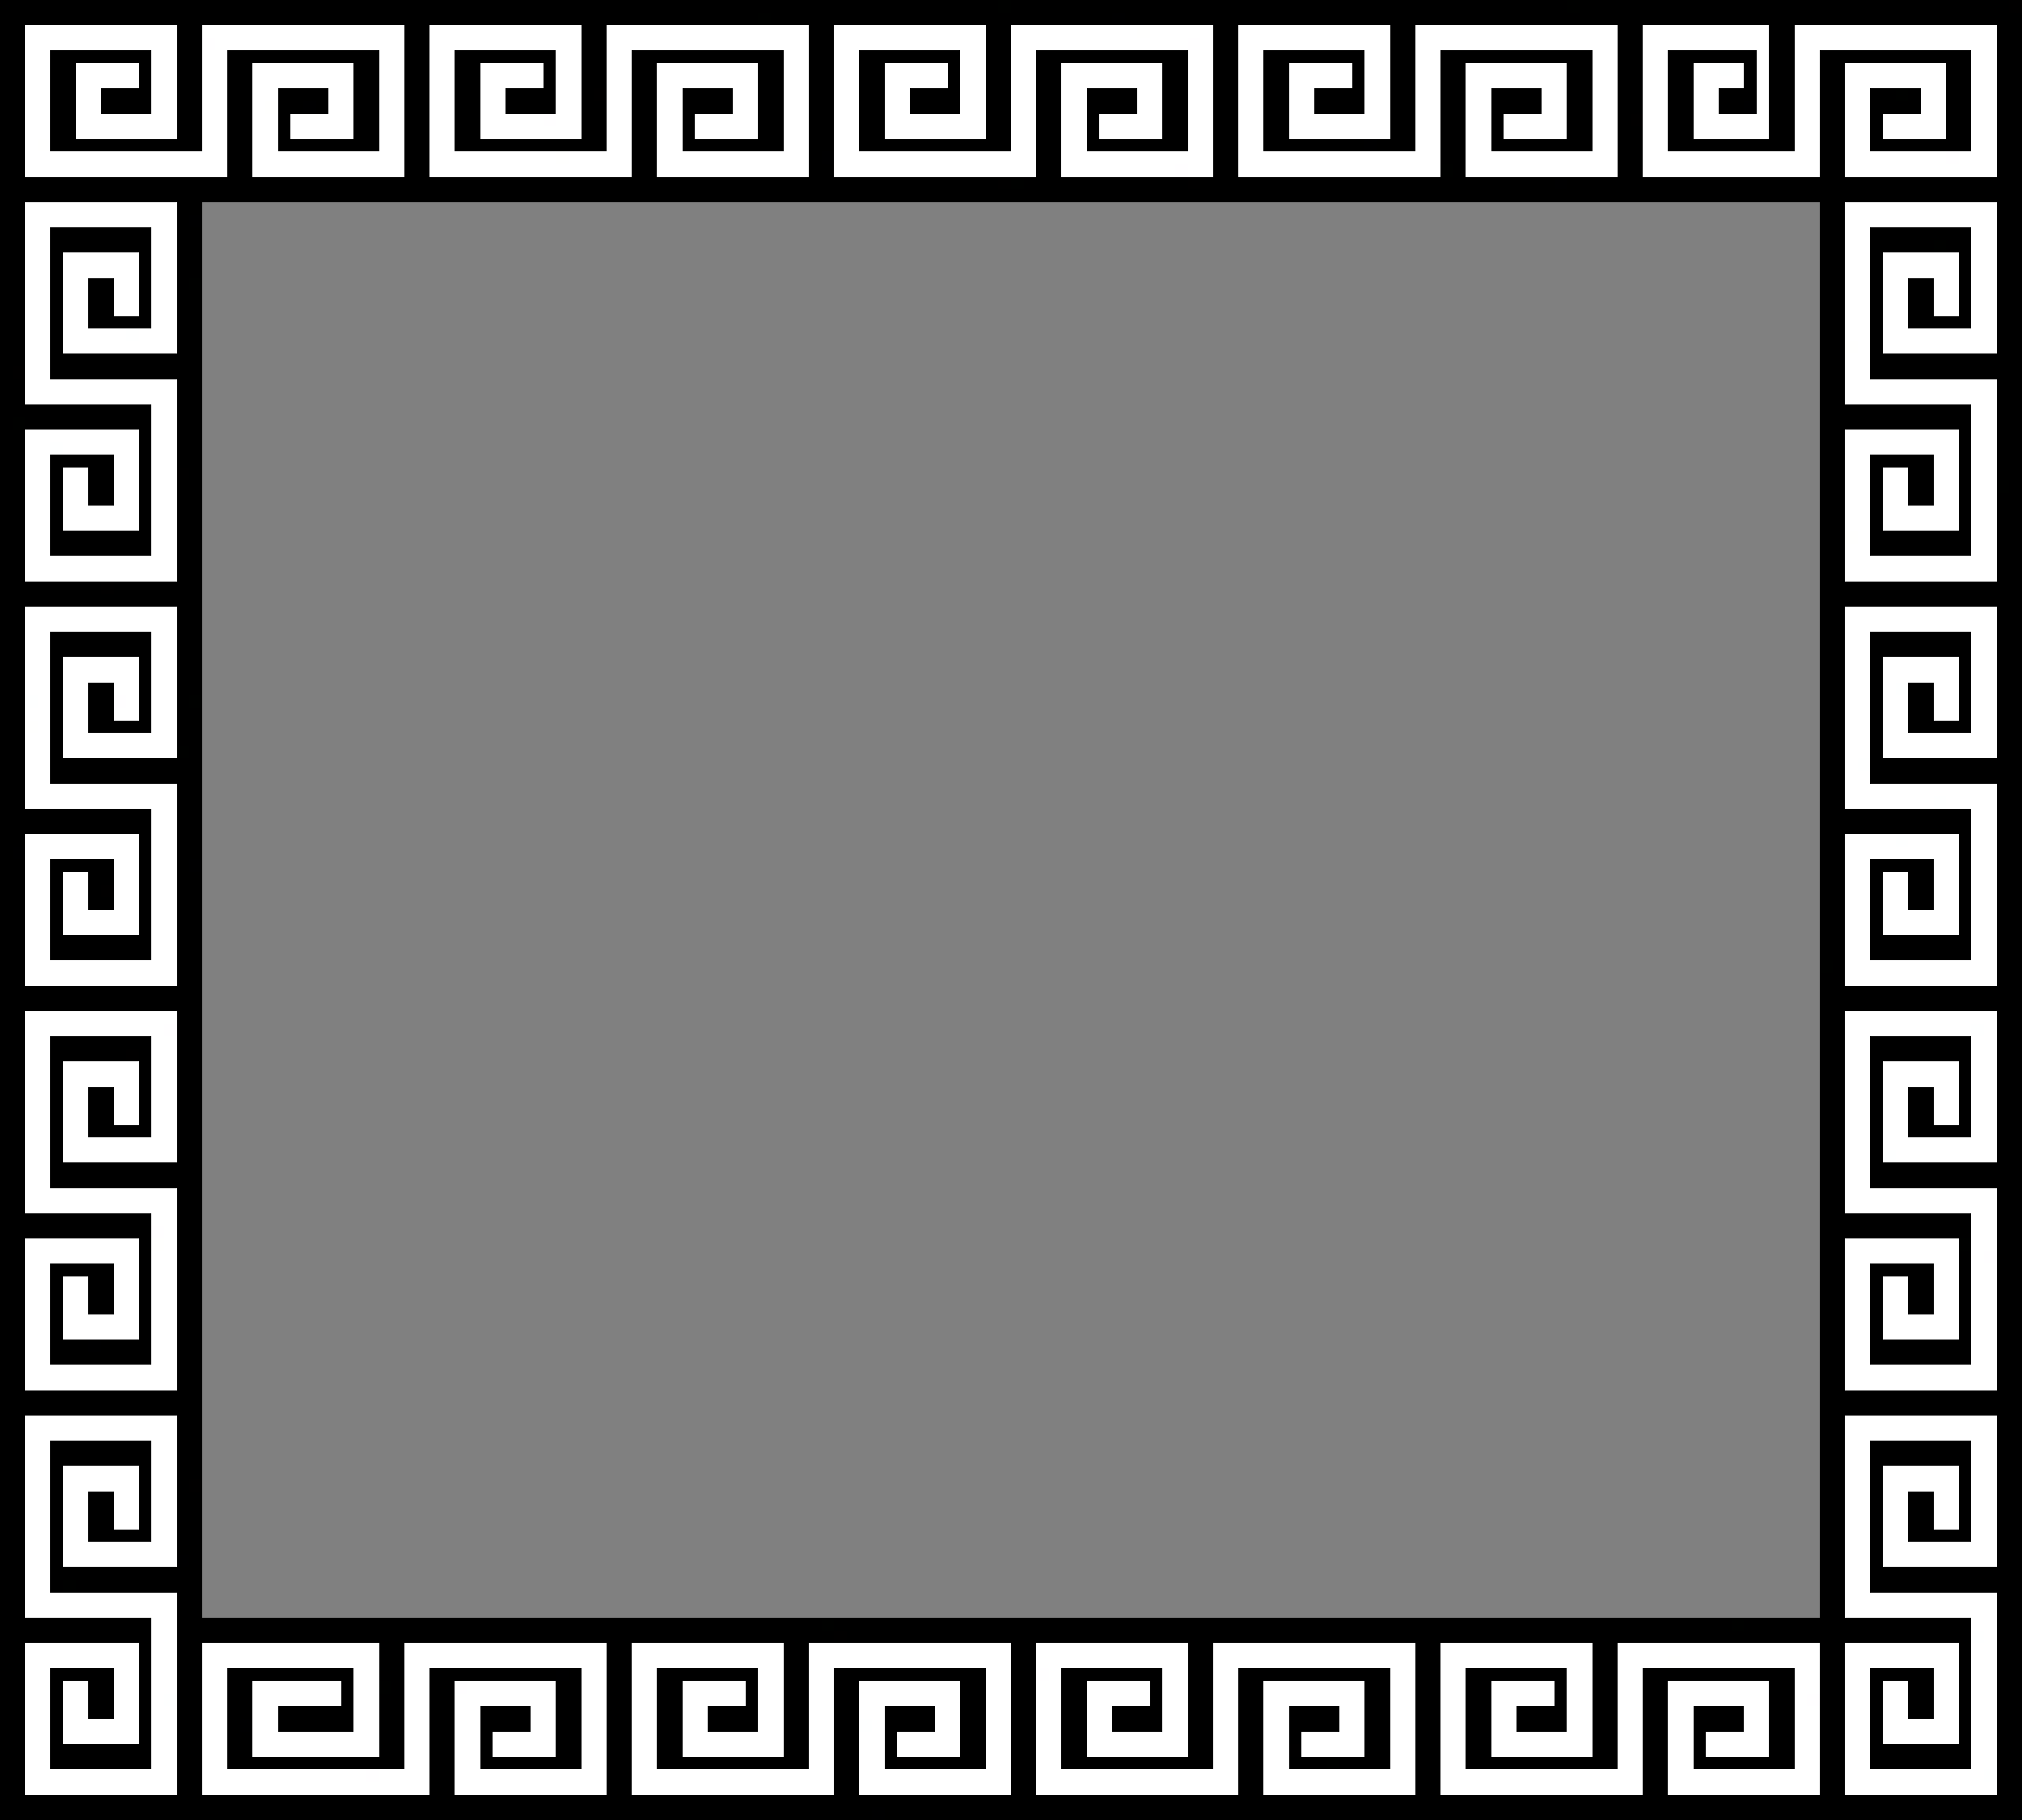 <svg xmlns="http://www.w3.org/2000/svg" viewBox="0 -0.5 160 144" shape-rendering="crispEdges">
<rect x="0" y="-0.5" width="160" height="144" fill="#808080" stroke="none"/>
<path stroke="#000000" d="M0 0h79M80 0h44M125 0h34M0 1h60M61 1h27M89 1h71M0 2h2M14 2h2M32 2h2M46 2h2M64 2h2M78 2h2M96 2h2M110 2h2M128 2h2M140 2h2M158 2h2M0 3h2M14 3h2M32 3h2M46 3h2M64 3h2M78 3h2M96 3h2M110 3h2M128 3h2M140 3h2M158 3h2M0 4h2M4 4h8M14 4h2M18 4h12M32 4h2M36 4h8M46 4h2M50 4h12M64 4h2M68 4h8M78 4h2M82 4h12M96 4h2M100 4h8M110 4h2M114 4h12M128 4h2M132 4h7M140 4h2M144 4h12M158 4h2M0 5h2M4 5h2M11 5h1M14 5h2M18 5h2M28 5h2M32 5h2M36 5h2M43 5h1M46 5h2M50 5h2M60 5h2M64 5h2M68 5h2M75 5h1M78 5h2M82 5h2M92 5h2M96 5h2M100 5h2M107 5h1M110 5h2M114 5h2M124 5h2M128 5h2M132 5h2M138 5h1M140 5h2M144 5h2M154 5h2M158 5h2M0 6h2M4 6h2M11 6h1M14 6h2M18 6h2M28 6h2M32 6h2M36 6h2M43 6h1M46 6h2M50 6h2M60 6h2M64 6h2M68 6h2M75 6h1M78 6h2M82 6h2M92 6h2M96 6h2M100 6h2M107 6h1M110 6h2M114 6h2M124 6h2M128 6h2M132 6h2M138 6h1M140 6h2M144 6h2M154 6h2M158 6h2M0 7h2M4 7h2M8 7h4M14 7h2M18 7h2M22 7h4M28 7h2M32 7h2M36 7h2M40 7h4M46 7h1M50 7h2M54 7h4M60 7h2M64 7h2M68 7h2M72 7h4M78 7h2M82 7h2M86 7h4M92 7h2M96 7h2M100 7h2M104 7h4M110 7h2M114 7h2M118 7h4M124 7h2M128 7h2M132 7h2M136 7h3M140 7h2M144 7h2M148 7h2M151 7h1M154 7h2M158 7h2M0 8h2M4 8h2M8 8h4M14 8h2M18 8h2M22 8h2M25 8h1M28 8h2M32 8h2M36 8h2M40 8h4M46 8h2M50 8h2M54 8h4M60 8h2M64 8h2M68 8h2M72 8h4M78 8h2M82 8h2M86 8h4M92 8h2M96 8h2M100 8h2M104 8h4M110 8h2M114 8h2M118 8h4M124 8h2M128 8h2M132 8h2M136 8h2M140 8h2M144 8h2M148 8h4M154 8h2M158 8h2M0 9h2M4 9h2M14 9h2M18 9h2M22 9h1M28 9h2M32 9h2M36 9h2M46 9h2M50 9h2M54 9h1M60 9h2M64 9h2M68 9h2M78 9h2M82 9h2M86 9h1M92 9h2M96 9h2M100 9h2M110 9h2M114 9h2M118 9h1M124 9h2M128 9h1M132 9h2M140 9h2M144 9h2M148 9h1M154 9h2M158 9h2M0 10h2M4 10h2M14 10h2M18 10h2M22 10h1M28 10h2M32 10h2M36 10h2M46 10h2M50 10h2M54 10h1M60 10h2M64 10h2M68 10h2M78 10h2M82 10h2M86 10h1M92 10h2M96 10h2M100 10h2M110 10h2M114 10h2M118 10h1M124 10h2M128 10h2M132 10h2M140 10h2M144 10h2M148 10h1M154 10h2M158 10h2M0 11h2M4 11h12M18 11h2M22 11h8M32 11h2M36 11h12M50 11h2M54 11h8M64 11h2M68 11h12M82 11h2M86 11h8M96 11h2M100 11h8M109 11h3M114 11h2M118 11h8M128 11h2M132 11h10M144 11h2M148 11h8M158 11h2M0 12h2M18 12h2M32 12h2M50 12h2M64 12h1M82 12h2M96 12h2M114 12h2M128 12h2M144 12h2M158 12h2M0 13h2M18 13h2M32 13h2M50 13h2M64 13h2M82 13h2M96 13h2M115 13h1M128 13h2M144 13h2M158 13h2M0 14h79M81 14h13M95 14h28M124 14h36M0 15h160M0 16h2M14 16h2M144 16h2M158 16h2M0 17h2M14 17h1M144 17h2M158 17h2M0 18h2M4 18h8M14 18h2M144 18h2M148 18h8M158 18h2M0 19h2M4 19h8M14 19h2M144 19h2M148 19h5M154 19h2M158 19h2M0 20h2M4 20h1M11 20h1M14 20h2M144 20h2M148 20h1M155 20h1M158 20h2M0 21h2M4 21h1M11 21h1M14 21h2M144 21h2M148 21h1M155 21h1M158 21h2M0 22h2M4 22h1M7 22h2M11 22h1M14 22h1M144 22h2M148 22h1M151 22h2M155 22h1M158 22h2M0 23h2M4 23h1M7 23h2M11 23h1M14 23h2M144 23h2M148 23h1M151 23h2M155 23h1M158 23h2M0 24h2M4 24h1M7 24h2M11 24h1M14 24h2M144 24h2M148 24h1M151 24h2M155 24h1M158 24h2M0 25h2M4 25h1M7 25h5M14 25h2M144 25h2M148 25h1M151 25h5M158 25h2M0 26h2M4 26h1M14 26h2M144 26h2M148 26h1M158 26h2M0 27h2M4 27h1M14 27h2M144 27h2M148 27h1M158 27h2M0 28h2M4 28h12M144 28h2M148 28h12M0 29h1M4 29h12M144 29h2M148 29h12M0 30h2M14 30h2M144 30h2M158 30h2M0 31h2M14 31h2M144 31h2M158 31h2M0 32h12M14 32h2M144 32h12M158 32h2M0 33h1M2 33h10M14 33h2M144 33h12M158 33h2M0 34h2M11 34h1M14 34h2M144 34h2M155 34h1M158 34h2M0 35h2M11 35h1M14 35h2M144 35h2M155 35h1M158 35h2M0 36h2M4 36h5M11 36h1M14 36h2M144 36h2M148 36h5M155 36h1M158 36h2M0 37h2M4 37h1M7 37h2M11 37h1M15 37h1M144 37h2M148 37h1M151 37h2M155 37h1M158 37h2M0 38h2M4 38h1M7 38h2M11 38h1M14 38h2M144 38h2M148 38h1M151 38h2M155 38h1M159 38h1M0 39h2M4 39h1M7 39h2M11 39h1M14 39h2M144 39h2M148 39h1M151 39h2M155 39h1M158 39h2M0 40h2M4 40h1M11 40h1M14 40h2M144 40h2M148 40h1M155 40h1M158 40h2M0 41h2M4 41h1M11 41h1M14 41h2M144 41h2M148 41h1M155 41h1M158 41h2M0 42h2M4 42h8M14 42h2M144 42h2M148 42h8M158 42h2M0 43h2M4 43h8M14 43h2M144 43h2M148 43h8M158 43h2M0 44h2M14 44h2M144 44h2M158 44h2M0 45h2M14 45h2M144 45h2M158 45h2M0 46h8M9 46h7M144 46h16M0 47h16M144 47h16M0 48h2M14 48h2M144 48h2M158 48h2M0 49h2M14 49h2M144 49h2M158 49h2M0 50h2M4 50h8M14 50h2M144 50h2M148 50h8M158 50h2M0 51h2M4 51h8M14 51h2M144 51h2M148 51h8M158 51h2M0 52h2M4 52h1M11 52h1M14 52h2M144 52h2M148 52h1M155 52h1M158 52h2M0 53h2M4 53h1M11 53h1M14 53h2M144 53h2M148 53h1M155 53h1M158 53h2M0 54h2M4 54h1M7 54h2M11 54h1M14 54h2M144 54h2M148 54h1M151 54h2M155 54h1M158 54h2M0 55h2M4 55h1M7 55h2M11 55h1M14 55h1M144 55h2M148 55h1M151 55h2M155 55h1M158 55h2M0 56h2M4 56h1M7 56h2M11 56h1M14 56h2M144 56h2M148 56h1M151 56h2M155 56h1M158 56h2M0 57h2M4 57h1M7 57h5M14 57h2M144 57h2M148 57h1M151 57h5M158 57h2M0 58h2M4 58h1M14 58h2M144 58h2M148 58h1M158 58h2M0 59h2M4 59h1M15 59h1M144 59h2M148 59h1M158 59h2M0 60h2M4 60h12M144 60h2M148 60h12M0 61h2M4 61h12M144 61h2M148 61h12M0 62h2M14 62h2M144 62h2M158 62h2M0 63h2M14 63h2M144 63h2M158 63h2M0 64h12M14 64h2M144 64h12M158 64h2M0 65h12M14 65h2M144 65h12M158 65h2M0 66h2M11 66h1M14 66h2M144 66h2M155 66h1M158 66h2M0 67h1M11 67h1M14 67h2M144 67h2M155 67h1M158 67h2M0 68h2M4 68h5M11 68h1M14 68h1M144 68h2M148 68h5M155 68h1M158 68h2M0 69h2M4 69h1M7 69h2M11 69h1M14 69h2M144 69h2M148 69h1M151 69h2M155 69h1M158 69h2M0 70h2M4 70h1M7 70h1M11 70h1M14 70h2M144 70h2M148 70h1M151 70h2M155 70h1M158 70h2M0 71h2M4 71h1M7 71h2M11 71h1M14 71h2M144 71h2M148 71h1M151 71h2M155 71h1M158 71h2M0 72h2M4 72h1M11 72h1M14 72h2M144 72h2M148 72h1M155 72h1M158 72h2M0 73h2M4 73h1M11 73h1M14 73h2M144 73h2M148 73h1M155 73h1M158 73h2M0 74h2M4 74h8M14 74h2M144 74h2M148 74h8M158 74h2M0 75h2M4 75h8M14 75h2M144 75h2M148 75h8M158 75h2M0 76h2M14 76h2M145 76h1M158 76h2M0 77h2M14 77h2M144 77h2M158 77h2M0 78h16M144 78h16M0 79h16M144 79h16M0 80h2M14 80h2M144 80h2M158 80h2M0 81h2M14 81h2M144 81h2M158 81h2M0 82h2M4 82h8M14 82h2M144 82h2M148 82h8M158 82h2M0 83h2M4 83h6M11 83h1M14 83h2M144 83h2M148 83h8M158 83h2M0 84h2M4 84h1M11 84h1M14 84h2M144 84h2M148 84h1M155 84h1M158 84h2M0 85h2M4 85h1M11 85h1M14 85h2M144 85h2M148 85h1M155 85h1M158 85h2M0 86h2M4 86h1M7 86h2M11 86h1M14 86h2M144 86h2M148 86h1M151 86h2M155 86h1M158 86h2M0 87h2M4 87h1M7 87h2M11 87h1M14 87h2M144 87h2M148 87h1M151 87h2M155 87h1M158 87h2M0 88h2M4 88h1M7 88h2M11 88h1M14 88h2M144 88h2M148 88h1M151 88h2M155 88h1M158 88h2M0 89h2M4 89h1M7 89h2M10 89h2M14 89h2M144 89h2M148 89h1M151 89h5M158 89h2M0 90h2M4 90h1M14 90h2M144 90h2M148 90h1M158 90h2M0 91h2M4 91h1M14 91h2M144 91h2M148 91h1M158 91h2M0 92h2M4 92h12M144 92h2M148 92h12M0 93h2M4 93h12M144 93h2M148 93h12M0 94h2M14 94h2M144 94h2M158 94h2M0 95h2M14 95h2M144 95h2M158 95h2M0 96h12M14 96h2M144 96h12M158 96h2M0 97h12M14 97h2M144 97h12M158 97h2M0 98h2M11 98h1M14 98h2M144 98h2M158 98h2M0 99h2M11 99h1M14 99h2M144 99h2M155 99h1M158 99h2M0 100h2M4 100h5M11 100h1M14 100h2M144 100h2M148 100h5M155 100h1M158 100h2M0 101h2M4 101h1M7 101h2M11 101h1M14 101h2M144 101h2M148 101h1M151 101h2M155 101h1M158 101h2M0 102h2M4 102h1M7 102h2M11 102h1M14 102h2M144 102h2M148 102h1M151 102h2M155 102h1M158 102h2M0 103h2M4 103h1M7 103h2M11 103h1M14 103h2M144 103h2M148 103h1M151 103h2M155 103h1M158 103h2M0 104h2M4 104h1M11 104h1M14 104h2M144 104h2M148 104h1M155 104h1M158 104h2M0 105h2M4 105h1M11 105h1M14 105h2M144 105h2M148 105h1M155 105h1M158 105h2M0 106h2M4 106h3M8 106h4M14 106h2M144 106h2M148 106h8M158 106h2M0 107h2M4 107h8M14 107h2M144 107h2M148 107h8M158 107h2M0 108h2M14 108h2M144 108h2M158 108h2M0 109h2M14 109h2M144 109h2M158 109h2M0 110h16M144 110h16M0 111h16M144 111h16M0 112h2M14 112h2M144 112h2M158 112h2M0 113h2M14 113h2M144 113h2M158 113h2M0 114h2M4 114h8M14 114h2M144 114h2M148 114h8M158 114h2M0 115h2M4 115h8M14 115h2M144 115h2M148 115h8M158 115h2M0 116h2M4 116h1M11 116h1M14 116h2M144 116h2M148 116h1M155 116h1M158 116h2M0 117h2M4 117h1M11 117h1M14 117h1M144 117h2M148 117h1M155 117h1M158 117h2M0 118h2M4 118h1M7 118h2M11 118h1M14 118h2M144 118h2M148 118h1M151 118h2M155 118h1M158 118h2M0 119h2M4 119h1M7 119h2M11 119h1M14 119h2M144 119h2M148 119h1M151 119h2M155 119h1M158 119h2M0 120h2M4 120h1M7 120h2M11 120h1M14 120h2M144 120h2M148 120h1M151 120h2M155 120h1M158 120h2M0 121h2M4 121h1M7 121h5M14 121h2M144 121h2M148 121h1M151 121h5M158 121h2M0 122h2M4 122h1M14 122h2M144 122h2M148 122h1M158 122h2M0 123h2M4 123h1M15 123h1M144 123h2M148 123h1M158 123h2M0 124h2M4 124h12M144 124h2M148 124h12M0 125h2M4 125h1M6 125h10M144 125h2M148 125h12M0 126h2M14 126h2M144 126h2M158 126h2M0 127h2M14 127h2M144 127h2M158 127h2M0 128h12M14 128h51M66 128h71M138 128h18M158 128h2M0 129h12M14 129h52M67 129h89M158 129h2M0 130h2M11 130h1M14 130h2M30 130h2M48 130h2M62 130h2M80 130h2M94 130h2M112 130h2M126 130h2M144 130h2M155 130h1M158 130h2M0 131h2M11 131h1M14 131h2M30 131h2M48 131h2M62 131h2M80 131h2M94 131h2M112 131h2M126 131h2M144 131h2M155 131h1M158 131h2M0 132h2M4 132h5M11 132h1M14 132h2M18 132h10M30 132h2M34 132h10M45 132h1M48 132h2M52 132h8M62 132h2M66 132h12M80 132h2M84 132h8M94 132h2M98 132h12M112 132h2M116 132h8M126 132h2M130 132h12M144 132h2M148 132h5M155 132h1M158 132h2M0 133h2M4 133h1M7 133h2M11 133h1M14 133h2M18 133h2M27 133h1M31 133h1M34 133h2M44 133h2M48 133h2M52 133h2M59 133h1M62 133h2M66 133h2M76 133h2M80 133h2M84 133h2M91 133h1M94 133h2M98 133h2M108 133h2M112 133h2M116 133h2M123 133h1M126 133h2M130 133h2M140 133h2M144 133h2M148 133h1M151 133h2M155 133h1M158 133h2M0 134h2M4 134h1M7 134h2M11 134h1M14 134h2M18 134h2M27 134h1M30 134h2M34 134h2M44 134h2M48 134h2M52 134h2M59 134h1M62 134h2M66 134h2M76 134h2M80 134h2M84 134h2M91 134h1M94 134h2M98 134h2M108 134h2M112 134h2M116 134h2M123 134h1M126 134h2M130 134h2M140 134h2M144 134h2M148 134h1M151 134h2M155 134h1M158 134h2M0 135h2M4 135h1M7 135h2M11 135h1M14 135h2M18 135h2M22 135h6M30 135h2M34 135h2M38 135h4M44 135h2M48 135h2M52 135h2M56 135h4M62 135h2M66 135h2M70 135h4M76 135h2M80 135h2M84 135h2M88 135h4M94 135h2M98 135h2M102 135h4M108 135h2M112 135h2M116 135h2M120 135h4M126 135h2M130 135h2M134 135h4M140 135h2M144 135h2M148 135h1M151 135h2M155 135h1M158 135h2M0 136h2M4 136h1M11 136h1M14 136h2M18 136h1M22 136h6M30 136h2M34 136h2M38 136h4M44 136h2M48 136h2M52 136h2M56 136h4M62 136h2M66 136h2M70 136h4M76 136h2M80 136h2M84 136h2M88 136h4M94 136h2M98 136h2M102 136h4M108 136h2M112 136h2M116 136h2M120 136h4M126 136h2M130 136h2M134 136h4M140 136h2M144 136h2M148 136h1M155 136h1M158 136h2M0 137h2M4 137h1M11 137h1M14 137h2M18 137h2M30 137h2M34 137h2M38 137h1M44 137h2M48 137h2M52 137h2M62 137h2M66 137h2M70 137h1M76 137h2M80 137h2M84 137h2M94 137h2M98 137h2M102 137h1M108 137h2M112 137h2M116 137h2M126 137h2M130 137h2M134 137h1M140 137h2M144 137h2M148 137h1M155 137h1M158 137h2M0 138h2M4 138h8M14 138h2M18 138h2M30 138h2M34 138h2M38 138h1M44 138h2M48 138h2M52 138h2M62 138h2M66 138h2M70 138h1M76 138h2M80 138h2M84 138h2M94 138h2M98 138h2M108 138h2M112 138h2M116 138h2M126 138h2M130 138h2M134 138h1M140 138h2M144 138h2M148 138h8M158 138h2M0 139h2M4 139h8M14 139h2M18 139h14M34 139h2M38 139h8M48 139h2M52 139h12M66 139h2M70 139h1M72 139h6M80 139h2M84 139h12M98 139h2M102 139h3M106 139h4M112 139h2M116 139h12M130 139h2M134 139h8M144 139h2M148 139h8M158 139h2M0 140h2M14 140h2M34 140h2M48 140h2M66 140h2M80 140h2M98 140h2M112 140h2M130 140h2M144 140h2M158 140h2M0 141h2M14 141h2M34 141h2M48 141h2M66 141h2M80 141h2M98 141h2M112 141h2M130 141h2M144 141h2M158 141h2M0 142h160M0 143h69M70 143h90" />
<path stroke="#000100" d="M79 0h1M124 0h1M60 1h1M150 7h1M114 13h1M80 14h1M153 19h1M15 22h1M1 33h1M158 38h1M15 55h1M14 59h1M144 76h1M155 98h1M5 125h1M65 128h1M137 128h1M30 133h1M105 139h1" />
<path stroke="#010000" d="M159 0h1M47 7h1M129 9h1M79 14h1M94 14h1M1 29h1M14 37h1M8 46h1M8 70h1M10 83h1M15 117h1M66 129h1M102 138h1M71 139h1" />
<path stroke="#000001" d="M88 1h1M24 8h1M138 8h1M108 11h1M65 12h1M123 14h1M15 17h1M1 67h1M15 68h1M9 89h1M7 106h1M14 123h1M44 132h1M19 136h1M69 143h1" />
<path stroke="#ffffff" d="M2 2h12M16 2h16M34 2h12M48 2h16M66 2h12M80 2h10M91 2h5M98 2h12M112 2h16M130 2h10M142 2h16M2 3h12M17 3h15M34 3h12M48 3h16M66 3h12M80 3h14M95 3h1M98 3h12M112 3h16M130 3h10M142 3h16M2 4h2M12 4h2M16 4h2M30 4h2M34 4h2M44 4h2M48 4h2M62 4h2M66 4h2M76 4h2M80 4h2M94 4h2M98 4h2M108 4h2M112 4h2M126 4h2M130 4h2M139 4h1M142 4h2M156 4h2M2 5h2M6 5h5M12 5h2M16 5h2M20 5h8M30 5h2M34 5h2M38 5h5M44 5h2M48 5h2M52 5h8M62 5h2M66 5h2M70 5h5M76 5h2M80 5h2M84 5h8M94 5h2M98 5h2M102 5h5M108 5h2M112 5h2M116 5h8M126 5h2M130 5h2M134 5h2M137 5h1M139 5h1M142 5h2M146 5h8M156 5h2M2 6h2M6 6h5M12 6h2M16 6h2M20 6h8M30 6h2M34 6h2M38 6h5M44 6h2M48 6h2M52 6h8M62 6h2M66 6h2M70 6h5M76 6h2M80 6h2M84 6h8M94 6h2M98 6h2M102 6h5M108 6h2M112 6h2M116 6h8M126 6h2M130 6h2M134 6h4M139 6h1M142 6h2M146 6h8M156 6h2M2 7h2M6 7h2M12 7h2M16 7h2M20 7h2M26 7h2M30 7h2M34 7h2M38 7h2M44 7h2M48 7h2M52 7h2M58 7h2M62 7h2M66 7h2M70 7h2M76 7h2M80 7h2M84 7h2M90 7h2M94 7h2M98 7h2M102 7h2M108 7h2M112 7h2M116 7h2M122 7h2M126 7h2M130 7h2M134 7h2M139 7h1M142 7h2M146 7h2M152 7h2M156 7h2M2 8h2M6 8h2M12 8h2M16 8h2M20 8h1M26 8h2M30 8h2M34 8h2M38 8h2M44 8h2M48 8h2M52 8h2M58 8h2M62 8h2M66 8h2M70 8h2M76 8h2M80 8h2M84 8h2M90 8h2M94 8h2M98 8h2M102 8h2M108 8h2M112 8h2M116 8h2M122 8h2M126 8h2M130 8h2M134 8h2M139 8h1M142 8h2M146 8h2M152 8h2M156 8h2M2 9h2M6 9h8M16 9h2M20 9h2M23 9h5M30 9h2M34 9h2M38 9h5M44 9h2M48 9h2M52 9h2M55 9h5M62 9h2M66 9h2M70 9h8M80 9h2M84 9h2M87 9h5M94 9h2M98 9h2M102 9h8M112 9h2M116 9h2M119 9h5M126 9h2M130 9h2M134 9h6M142 9h2M146 9h2M149 9h5M156 9h2M2 10h2M6 10h8M16 10h2M20 10h2M23 10h5M30 10h2M34 10h2M38 10h8M48 10h2M52 10h2M55 10h5M62 10h2M66 10h2M70 10h8M80 10h2M84 10h2M87 10h5M94 10h2M98 10h2M102 10h8M112 10h2M116 10h2M119 10h5M126 10h2M130 10h2M134 10h6M142 10h2M146 10h2M149 10h5M156 10h2M2 11h1M16 11h2M20 11h2M30 11h2M34 11h2M48 11h2M52 11h2M62 11h2M66 11h2M80 11h2M84 11h2M94 11h2M98 11h2M112 11h2M116 11h2M126 11h2M130 11h2M142 11h2M146 11h2M156 11h2M2 12h16M20 12h12M34 12h10M45 12h5M52 12h12M66 12h16M84 12h12M98 12h16M116 12h12M130 12h14M146 12h8M155 12h3M2 13h16M20 13h12M34 13h16M52 13h12M66 13h16M84 13h9M94 13h2M98 13h16M116 13h12M130 13h14M146 13h12M2 16h12M146 16h12M2 17h12M146 17h12M2 18h2M12 18h2M146 18h2M156 18h2M2 19h2M12 19h2M146 19h2M156 19h2M2 20h2M5 20h6M12 20h2M146 20h2M149 20h6M156 20h2M2 21h2M5 21h6M12 21h2M146 21h2M149 21h6M156 21h2M2 22h2M5 22h2M9 22h2M12 22h2M146 22h2M149 22h2M153 22h2M156 22h2M2 23h2M5 23h2M9 23h2M12 23h2M146 23h2M149 23h2M153 23h2M156 23h2M2 24h2M5 24h2M9 24h2M12 24h2M146 24h2M149 24h2M153 24h2M156 24h2M2 25h2M5 25h2M12 25h2M146 25h2M149 25h2M156 25h2M2 26h2M5 26h5M11 26h3M146 26h2M149 26h9M2 27h2M5 27h9M147 27h1M149 27h9M2 28h2M146 28h2M2 29h2M146 29h2M2 30h12M146 30h12M2 31h12M146 31h12M12 32h2M156 32h2M12 33h2M156 33h2M2 34h9M12 34h2M146 34h9M156 34h2M2 35h2M5 35h6M12 35h2M146 35h9M156 35h2M2 36h2M9 36h2M12 36h2M146 36h2M153 36h2M156 36h2M2 37h2M5 37h2M9 37h2M12 37h2M146 37h2M149 37h2M153 37h2M156 37h2M2 38h2M5 38h2M9 38h2M12 38h2M146 38h2M149 38h2M153 38h2M156 38h2M2 39h2M5 39h2M9 39h2M12 39h2M146 39h2M149 39h2M153 39h2M156 39h2M2 40h2M5 40h6M12 40h2M146 40h2M149 40h6M156 40h2M2 41h2M5 41h6M12 41h2M146 41h2M149 41h6M156 41h2M2 42h2M12 42h2M147 42h1M156 42h2M2 43h2M12 43h2M146 43h2M156 43h2M2 44h12M146 44h12M2 45h12M146 45h12M2 48h12M146 48h12M2 49h12M146 49h12M2 50h2M12 50h2M146 50h2M156 50h2M2 51h2M12 51h2M146 51h2M156 51h2M2 52h2M5 52h6M12 52h2M146 52h2M149 52h6M156 52h2M2 53h2M5 53h6M12 53h2M146 53h2M149 53h6M156 53h2M2 54h2M5 54h2M9 54h2M12 54h2M146 54h2M149 54h1M153 54h2M156 54h2M3 55h1M5 55h2M10 55h1M12 55h2M146 55h2M149 55h2M153 55h2M156 55h2M2 56h2M5 56h2M9 56h2M12 56h2M146 56h2M149 56h2M153 56h2M156 56h2M3 57h1M5 57h2M12 57h2M146 57h2M149 57h2M156 57h2M2 58h2M5 58h9M146 58h2M149 58h9M2 59h2M5 59h9M146 59h2M149 59h9M2 60h2M146 60h1M2 61h2M146 61h2M2 62h12M146 62h12M2 63h12M146 63h7M154 63h4M12 64h2M156 64h2M12 65h2M156 65h2M2 66h9M12 66h2M146 66h4M151 66h4M156 66h2M2 67h9M12 67h2M146 67h9M156 67h2M2 68h2M9 68h2M12 68h2M146 68h2M153 68h2M156 68h2M2 69h2M5 69h2M9 69h2M12 69h2M146 69h2M149 69h2M153 69h2M156 69h2M2 70h2M5 70h2M9 70h2M12 70h2M146 70h2M149 70h2M153 70h2M156 70h2M2 71h2M5 71h2M9 71h2M12 71h2M146 71h2M149 71h2M153 71h2M156 71h2M2 72h2M5 72h6M12 72h2M146 72h2M149 72h6M156 72h2M2 73h2M5 73h6M12 73h2M146 73h2M149 73h6M156 73h2M2 74h2M12 74h2M146 74h2M156 74h2M2 75h2M12 75h2M146 75h2M156 75h2M2 76h12M146 76h12M2 77h12M146 77h12M2 80h12M146 80h12M2 81h11M146 81h10M157 81h1M2 82h2M12 82h2M146 82h2M156 82h2M2 83h2M12 83h2M146 83h2M156 83h2M2 84h2M5 84h6M12 84h2M146 84h2M149 84h6M156 84h2M2 85h2M5 85h6M12 85h2M146 85h2M149 85h6M156 85h2M2 86h2M5 86h2M9 86h2M12 86h2M146 86h2M149 86h2M153 86h2M156 86h2M2 87h2M5 87h2M9 87h2M12 87h2M146 87h2M149 87h2M153 87h2M156 87h2M2 88h2M5 88h2M9 88h2M12 88h2M146 88h2M149 88h2M153 88h2M156 88h2M2 89h2M5 89h2M12 89h2M146 89h2M149 89h2M156 89h2M2 90h2M5 90h9M146 90h2M149 90h9M2 91h2M5 91h9M146 91h2M150 91h8M2 92h2M146 92h2M2 93h2M146 93h2M2 94h12M146 94h12M2 95h12M146 95h12M12 96h2M156 96h2M13 97h1M156 97h2M2 98h9M13 98h1M146 98h9M156 98h2M2 99h9M12 99h2M146 99h9M156 99h1M2 100h2M9 100h2M12 100h2M146 100h2M153 100h2M156 100h2M2 101h2M5 101h2M9 101h2M12 101h2M146 101h2M149 101h2M153 101h2M156 101h2M2 102h2M5 102h2M9 102h2M12 102h2M146 102h2M149 102h2M153 102h2M156 102h2M2 103h2M5 103h2M9 103h2M12 103h2M146 103h2M149 103h2M153 103h2M156 103h2M2 104h2M5 104h6M12 104h2M146 104h2M149 104h6M156 104h2M2 105h2M5 105h6M12 105h2M146 105h2M149 105h6M156 105h2M2 106h2M12 106h2M146 106h2M156 106h2M2 107h2M12 107h2M146 107h2M156 107h2M2 108h12M146 108h12M2 109h12M146 109h12M2 112h12M146 112h12M2 113h12M146 113h12M2 114h2M12 114h2M146 114h2M156 114h2M2 115h2M12 115h2M146 115h2M156 115h2M2 116h2M5 116h6M12 116h2M146 116h2M149 116h6M156 116h2M2 117h2M5 117h6M12 117h2M146 117h2M149 117h6M156 117h2M2 118h2M5 118h2M9 118h2M12 118h2M146 118h2M149 118h2M153 118h2M156 118h2M2 119h2M5 119h2M9 119h2M12 119h2M146 119h2M149 119h2M153 119h2M156 119h2M2 120h2M5 120h2M9 120h2M12 120h2M146 120h2M149 120h2M153 120h2M156 120h2M2 121h2M5 121h2M12 121h2M146 121h2M149 121h2M156 121h2M2 122h2M5 122h9M146 122h2M149 122h9M2 123h2M5 123h9M146 123h2M149 123h9M2 124h2M146 124h2M2 125h2M146 125h2M2 126h12M146 126h12M2 127h12M146 127h12M12 128h2M156 128h2M12 129h2M157 129h1M2 130h9M12 130h2M16 130h14M32 130h16M50 130h12M64 130h16M82 130h12M96 130h16M114 130h12M128 130h16M146 130h9M156 130h2M2 131h9M12 131h2M16 131h14M32 131h16M50 131h12M64 131h16M82 131h12M96 131h16M114 131h12M128 131h4M133 131h11M146 131h9M156 131h2M2 132h2M9 132h2M12 132h2M16 132h2M28 132h2M32 132h2M46 132h2M50 132h2M60 132h2M64 132h2M78 132h2M83 132h1M92 132h2M96 132h2M110 132h2M114 132h2M124 132h2M128 132h2M142 132h2M146 132h2M153 132h2M156 132h2M2 133h2M5 133h2M9 133h2M12 133h2M16 133h2M20 133h7M28 133h2M32 133h2M37 133h7M46 133h2M50 133h2M54 133h5M60 133h2M64 133h2M68 133h8M78 133h2M82 133h2M86 133h5M92 133h2M96 133h2M100 133h8M110 133h2M114 133h2M118 133h5M124 133h2M128 133h2M132 133h8M142 133h2M146 133h2M149 133h2M153 133h2M156 133h2M2 134h2M5 134h2M9 134h2M12 134h1M16 134h2M20 134h7M28 134h2M32 134h2M36 134h8M46 134h2M50 134h2M54 134h5M60 134h2M64 134h2M68 134h8M78 134h2M82 134h2M86 134h5M92 134h2M96 134h2M100 134h8M110 134h2M114 134h2M118 134h5M124 134h2M128 134h2M132 134h8M142 134h1M146 134h2M149 134h2M153 134h2M156 134h2M2 135h2M5 135h2M9 135h2M12 135h2M16 135h2M20 135h2M28 135h2M32 135h2M36 135h2M42 135h2M46 135h2M50 135h2M54 135h2M60 135h2M64 135h2M68 135h2M74 135h2M78 135h2M82 135h2M86 135h2M92 135h2M96 135h2M100 135h2M106 135h2M110 135h2M114 135h2M118 135h2M124 135h2M128 135h2M132 135h2M138 135h2M142 135h2M146 135h2M149 135h2M153 135h2M156 135h2M2 136h2M5 136h6M12 136h2M16 136h2M20 136h2M28 136h2M32 136h2M36 136h2M42 136h2M46 136h2M50 136h2M54 136h2M60 136h2M64 136h2M69 136h1M74 136h2M78 136h2M82 136h2M86 136h2M92 136h2M96 136h2M100 136h2M106 136h2M110 136h2M114 136h2M118 136h2M124 136h2M128 136h2M132 136h2M138 136h2M142 136h2M146 136h2M149 136h6M156 136h2M2 137h2M5 137h6M12 137h2M16 137h2M20 137h10M32 137h2M36 137h2M39 137h5M46 137h2M50 137h2M54 137h8M64 137h2M68 137h2M71 137h5M78 137h2M82 137h2M86 137h8M96 137h2M100 137h2M103 137h5M110 137h2M114 137h2M118 137h8M128 137h2M132 137h2M135 137h5M142 137h2M146 137h2M149 137h6M156 137h2M2 138h2M12 138h2M16 138h2M20 138h10M32 138h2M36 138h2M39 138h5M46 138h2M50 138h2M54 138h8M64 138h2M68 138h2M71 138h5M78 138h2M82 138h2M86 138h8M96 138h2M100 138h2M103 138h5M110 138h2M114 138h2M118 138h8M128 138h2M132 138h2M135 138h5M142 138h2M146 138h2M156 138h2M2 139h2M12 139h2M16 139h2M32 139h2M36 139h2M46 139h2M50 139h2M64 139h2M68 139h2M78 139h2M82 139h2M96 139h2M100 139h2M110 139h2M114 139h2M128 139h2M132 139h2M142 139h2M146 139h2M156 139h2M2 140h12M16 140h13M30 140h4M36 140h12M50 140h16M68 140h12M82 140h16M100 140h12M114 140h16M132 140h12M146 140h11M2 141h12M16 141h18M36 141h12M50 141h16M68 141h12M82 141h16M100 141h12M114 141h16M132 141h12M146 141h12" />
<path stroke="#fffffe" d="M90 2h1M21 8h1M3 11h1M44 12h1M146 27h1M146 42h1M2 57h1M12 98h1M132 131h1" />
<path stroke="#fffeff" d="M16 3h1M94 3h1M43 9h1M154 12h1M93 13h1M9 55h1M13 81h1M12 97h1M157 99h1M82 132h1M36 133h1M143 134h1M29 140h1" />
<path stroke="#feffff" d="M136 5h1M10 26h1M4 35h1M150 54h1M2 55h1M147 60h1M153 63h1M150 66h1M156 81h1M149 91h1M156 129h1M13 134h1M68 136h1M157 140h1" />
</svg>